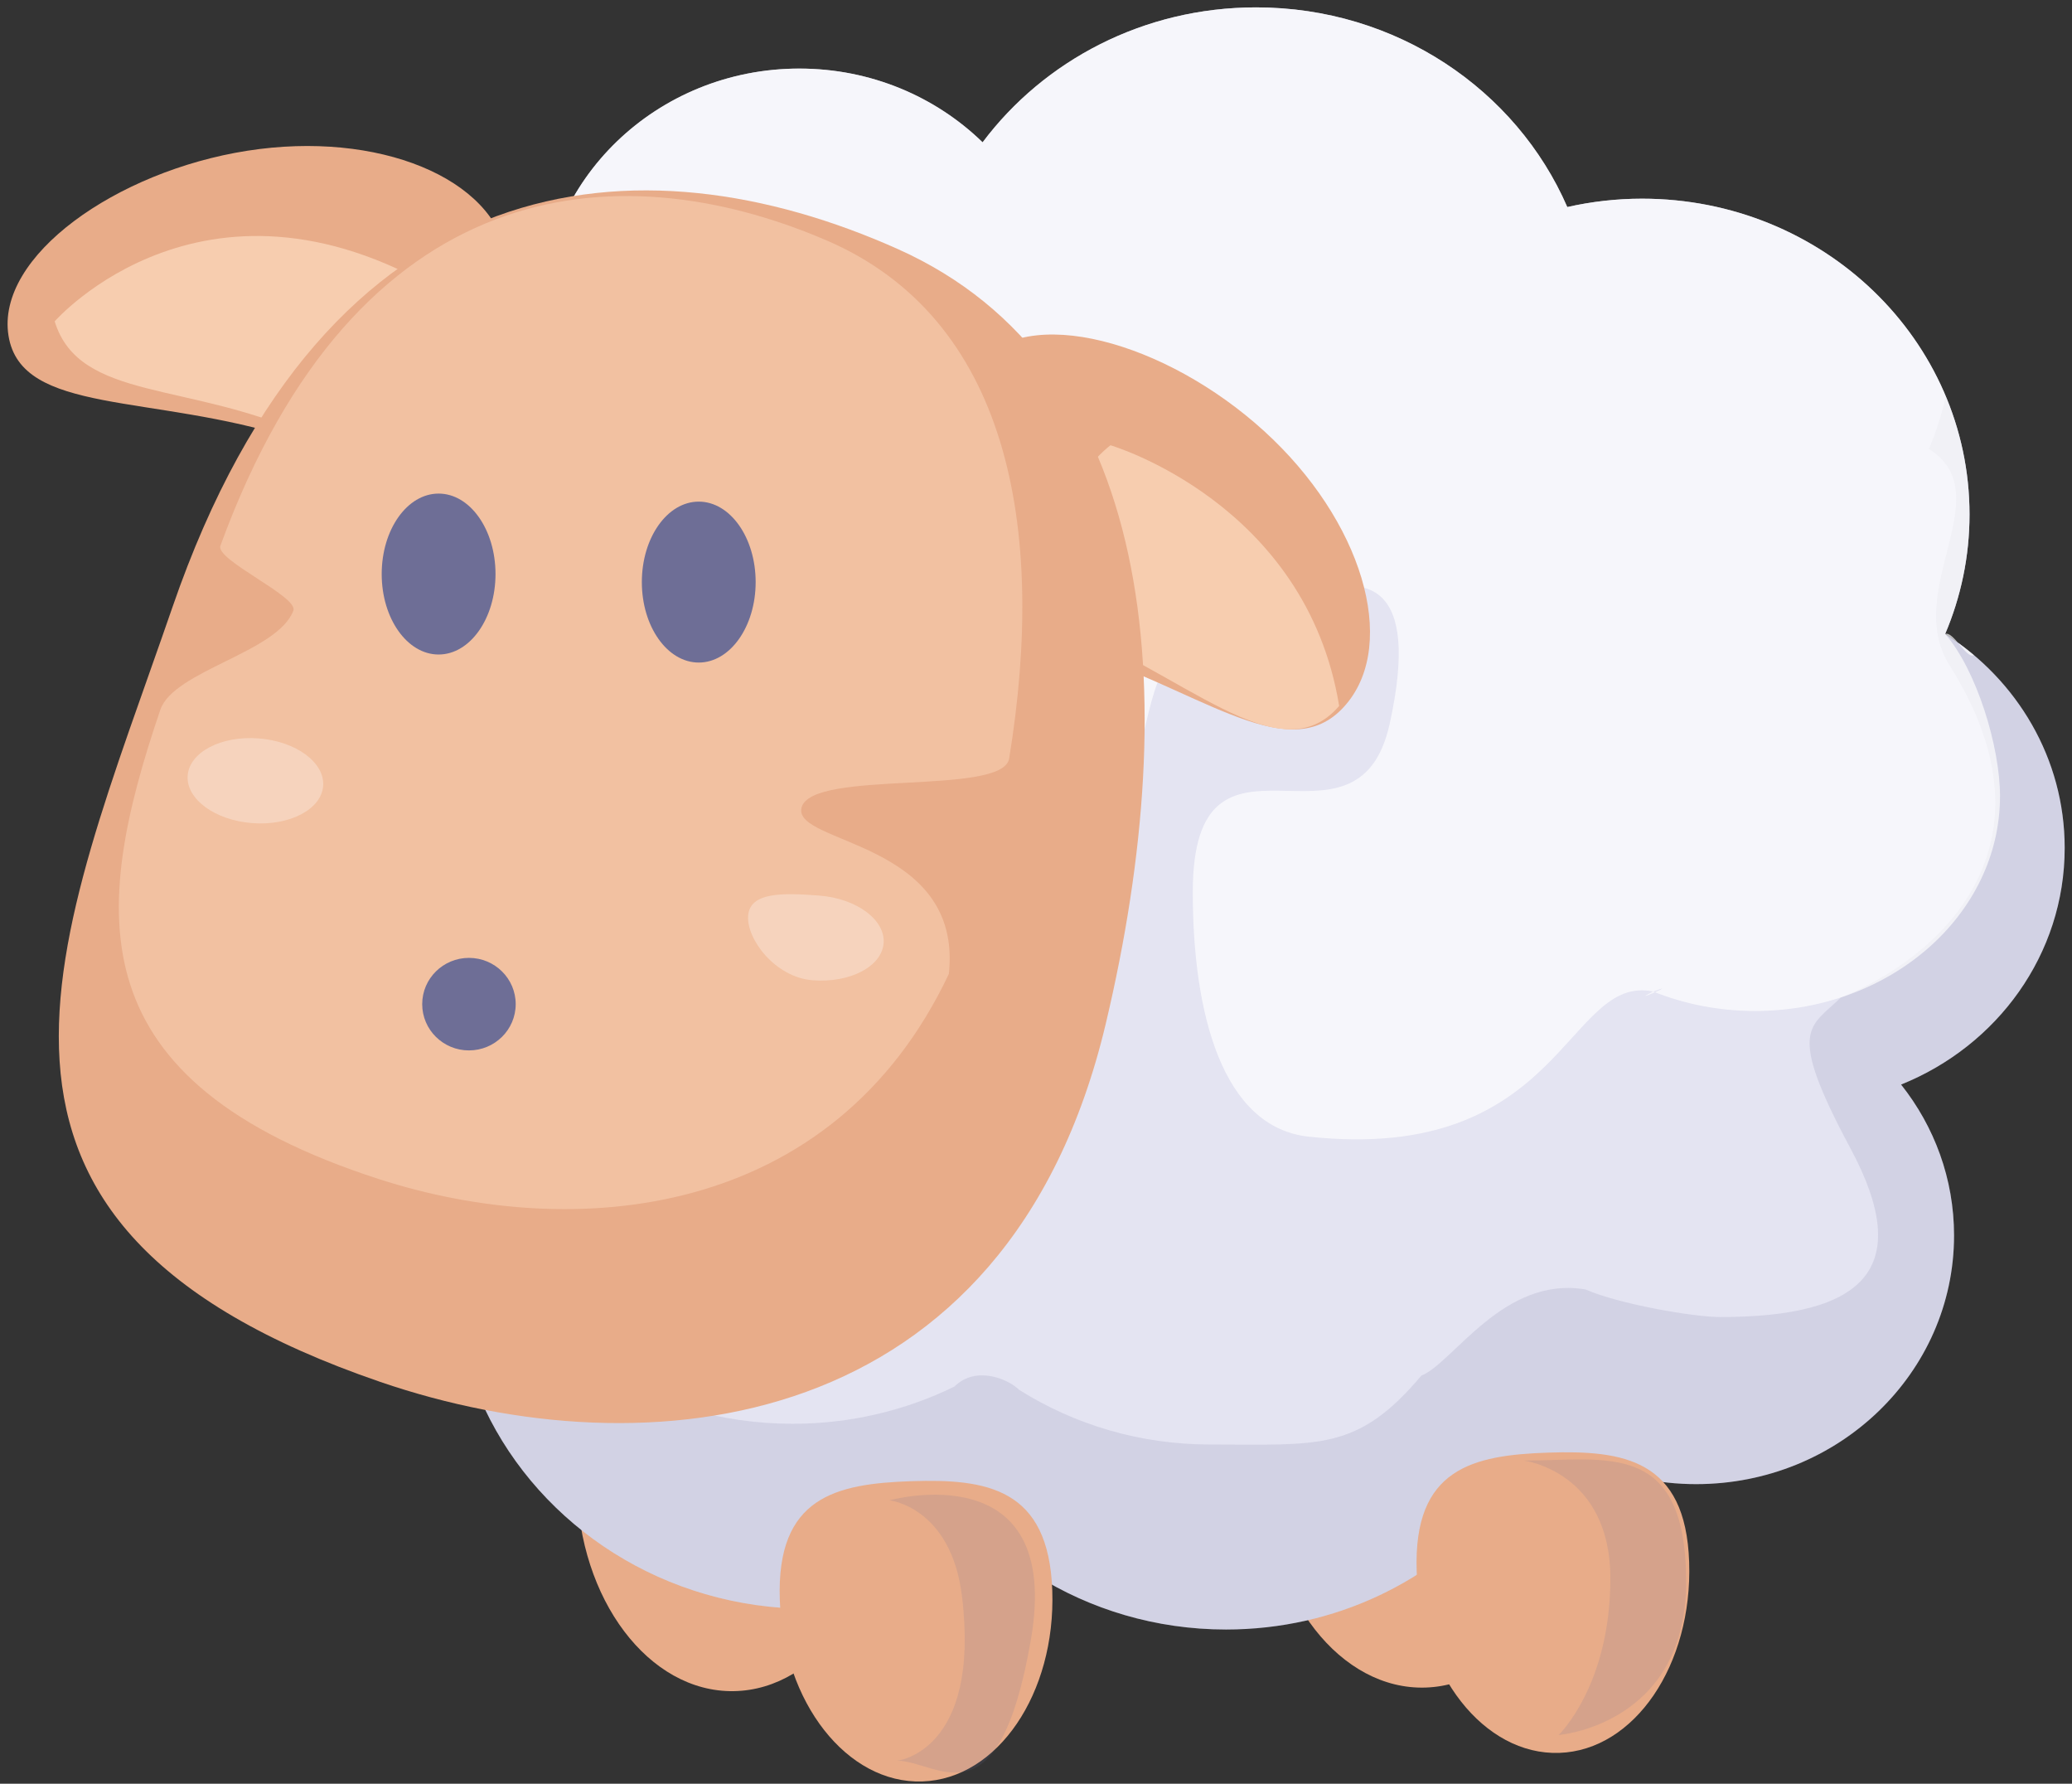 <svg xmlns:xlink="http://www.w3.org/1999/xlink" xmlns="http://www.w3.org/2000/svg" version="1.1" viewBox="0 0 244 210" height="210px" width="244px">
    
    <rect x="0" y="0" width="244" height="210" fill="#333333" stroke="none"/>
    
    <title>绵羊</title>
    <desc>Created with Sketch.</desc>
    <defs></defs>
    <g fill-rule="evenodd" fill="none" stroke-width="1" stroke="none" id="Page-1">
        <g fill-rule="nonzero" id="绵羊">
            <path fill="#E8AC89" id="Shape" d="M59.729,30.328 C61.225,39.687 49.38,56.4 34.542,51.641 C17.898,46.306 2.498,48.881 1.001,39.521 C-0.495,30.161 13.717,20.157 29.124,17.747 C44.532,15.335 58.233,20.968 59.729,30.328 Z"></path>
            <path fill="#F7CDAF" id="Shape" d="M54.644,42.392 C54.235,39.447 57.435,37.807 53.285,35.194 C24.562,17.101 6.44,37.834 6.44,37.834 C9.339,47.297 22.398,44.855 36.44,51.377 C43.852,54.821 50.436,49.724 54.644,42.392 Z"></path>
            <path fill="#E8AC89" id="Shape" d="M104.095,174.123 C104.304,187.769 96.38,198.954 86.397,199.103 C76.414,199.252 68.151,188.309 67.942,174.664 C67.734,161.018 75.746,160.371 85.729,160.221 C95.712,160.073 103.885,160.476 104.095,174.123 Z"></path>
            <path fill="#E8AC89" id="Shape" d="M148.984,174.58 C149.445,188.221 157.909,199.01 167.888,198.681 C177.866,198.35 185.582,187.022 185.121,173.382 C184.658,159.742 176.391,158.539 166.414,158.869 C156.434,159.201 148.524,160.94 148.984,174.58 Z"></path>
            <path fill="#E4E4F2" id="Shape" d="M243.138,99.83 C243.138,89.301 237.541,80.037 229.064,74.638 C230.907,70.297 231.932,65.547 231.932,60.566 C231.932,40.037 214.666,23.391 193.366,23.391 C190.337,23.391 187.393,23.739 184.565,24.375 C178.566,10.567 164.419,0.869 147.917,0.869 C134.659,0.869 122.929,7.134 115.712,16.756 C110.207,11.397 102.571,8.075 94.129,8.075 C77.355,8.075 63.755,21.181 63.755,37.351 C63.755,37.677 63.769,37.998 63.78,38.322 C44.185,53.807 31.89,76.093 31.89,100.864 C31.89,132.383 41.427,152.917 57.086,165.863 C63.672,179.748 78.282,189.41 95.261,189.41 C102.122,189.41 108.591,187.824 114.307,185.026 C116.821,185.206 119.366,185.335 121.939,185.421 C128.392,189.481 136.096,191.847 144.377,191.847 C157.256,191.847 168.748,186.139 176.287,177.204 C180.049,175.697 183.655,173.985 187.1,172.077 C190.949,173.775 195.225,174.731 199.736,174.731 C216.511,174.731 230.11,161.624 230.11,145.457 C230.11,138.772 227.783,132.614 223.871,127.687 C235.186,123.141 243.138,112.382 243.138,99.83 Z"></path>
            <g fill="#6E6E96" transform="translate(31, 46)" opacity="0.15" id="Group">
                <g id="Shape">
                    <path d="M212.138,53.83 C212.138,43.301 206.541,34.037 198.064,28.638 C199.907,24.297 200.932,19.547 200.932,14.566 C200.932,9.649 199.932,4.96 198.131,0.663 C197.652,2.798 196.99,4.868 196.149,6.851 C204.628,12.25 192.965,23.445 198.6,32.374 C212.14,53.831 197.088,66.889 185.777,71.434 C182.174,75.001 179.26,74.949 186.913,89.204 C194.579,103.481 188.372,109.058 171.597,109.058 C168.389,109.058 159.576,107.514 155.727,105.814 C146.067,104.153 140.139,114.451 136.378,115.959 C128.839,124.892 124.346,124.063 111.466,124.063 C103.186,124.063 95.483,121.696 89.028,117.636 C87.698,116.322 83.91,114.754 81.395,117.241 C75.679,120.038 69.209,121.625 62.349,121.625 C45.37,121.625 30.761,111.965 24.174,98.08 C12.633,88.538 4.424,74.865 0.902,55.724 C1.074,86.753 10.573,107.041 26.089,119.87 C32.676,133.754 47.285,143.416 64.264,143.416 C71.124,143.416 77.594,141.83 83.31,139.032 C85.825,139.212 88.369,139.341 90.943,139.427 C97.397,143.487 105.1,145.853 113.381,145.853 C126.261,145.853 137.752,140.145 145.291,131.21 C149.053,129.704 152.66,127.991 156.104,126.083 C159.954,127.781 164.23,128.737 168.741,128.737 C185.516,128.737 199.116,115.63 199.116,99.463 C199.116,92.778 196.788,86.621 192.876,81.693 C204.186,77.141 212.138,66.382 212.138,53.83 Z"></path>
                </g>
            </g>
            <path opacity="0.68" fill="#FFFFFF" id="Shape" d="M229.064,74.637 C230.045,74.276 231.53,77.594 232.458,77.145 C231.386,76.24 230.256,75.397 229.064,74.637 C230.909,70.296 231.932,65.546 231.932,60.565 C231.932,40.036 214.666,23.39 193.368,23.39 C190.339,23.39 187.394,23.738 184.565,24.374 C178.566,10.566 164.419,0.868 147.917,0.868 C134.659,0.868 122.927,7.133 115.712,16.755 C110.207,11.396 102.572,8.072 94.13,8.072 C77.356,8.072 63.756,21.179 63.756,37.349 C63.756,37.675 63.772,37.996 63.781,38.32 C57.468,43.308 51.919,49.006 47.288,55.262 C47.306,82.459 56.358,100.185 71.214,111.363 C77.468,123.363 91.341,131.716 107.465,131.716 C113.98,131.716 120.124,130.345 125.551,127.928 C127.939,128.08 134.59,79.285 137.033,79.358 C138.455,80.172 170.93,52.039 163.66,85.179 C159.83,102.634 140.463,82.207 140.463,105.047 C140.463,119.207 143.891,132.721 154.108,133.82 C184.085,137.051 184.405,114.632 194.678,116.733 C198.248,115.432 191.408,118.382 194.678,116.733 C198.332,118.203 202.395,119.026 206.678,119.026 C222.61,119.026 235.523,107.701 235.523,93.725 C235.526,87.953 232.778,78.898 229.064,74.637 Z"></path>
            <path fill="#E8AC89" id="Shape" d="M157.971,83.525 C151.278,90.299 140.584,80.723 125.651,76.263 C97.317,67.805 108.754,49.18 115.447,42.402 C122.14,35.624 138.738,40.93 149.892,51.717 C161.047,62.505 164.667,76.747 157.971,83.525 Z"></path>
            <path fill="#F7CDAF" id="Shape" d="M123.868,73.218 C139.423,79.012 150.614,91.355 157.7,83.114 C153.796,59.174 130.771,52.422 130.771,52.422 C130.771,52.422 122.952,58.079 121.386,72.223 C122.181,72.563 123.004,72.897 123.868,73.218 Z"></path>
            <path fill="#E8AC89" id="Shape" d="M166.829,184.973 C167.239,197.085 174.755,206.665 183.616,206.373 C192.474,206.078 199.325,196.019 198.917,183.909 C198.507,171.798 191.165,170.729 182.306,171.021 C173.445,171.32 166.42,172.862 166.829,184.973 Z"></path>
            <path fill="#E8AC89" id="Shape" d="M91.829,188.337 C92.24,200.448 99.755,210.028 108.616,209.736 C117.475,209.441 124.324,199.383 123.918,187.274 C123.508,175.163 116.167,174.093 107.308,174.385 C98.447,174.683 91.42,176.227 91.829,188.337 Z"></path>
            <path fill="#E8AC89" id="Shape" d="M105.729,29.323 C136.069,42.896 139.588,81.112 130.2,120.589 C118.676,169.024 76.255,173.489 44.793,162.7 C-9.638,144.036 6.65,111.095 20.324,71.44 C38.578,18.501 75.388,15.752 105.729,29.323 Z"></path>
            <path opacity="0.64" fill="#F7CDAF" id="Shape" d="M97.292,28.285 C118.668,37.452 123.325,61.913 118.837,89.305 C118.108,93.76 95.574,90.521 94.393,95.078 C93.266,99.425 113.409,98.942 111.74,114.653 C98.06,143.614 67.634,146.261 44.615,138.815 C9.042,127.311 10.683,107.649 18.88,83.565 C20.454,78.942 32.707,76.81 34.547,71.887 C35.162,70.241 25.341,65.928 25.954,64.252 C41.956,20.479 72.439,17.628 97.292,28.285 Z"></path>
            <ellipse ry="5.447" rx="5.505" cy="118.221" cx="55.224" fill="#6E6E96" id="Oval"></ellipse>
            <ellipse ry="9.473" rx="6.701" cy="67.584" cx="51.65" fill="#6E6E96" id="Oval"></ellipse>
            <ellipse ry="9.473" rx="6.701" cy="68.531" cx="82.285" fill="#6E6E96" id="Oval"></ellipse>
            <path opacity="0.15" fill="#6E6E96" id="Shape" d="M105.629,207.295 C105.629,207.295 115.508,206.29 113.283,187.938 C112.007,177.424 104.749,176.633 104.749,176.633 C104.749,176.633 125.249,170.924 121.39,193.102 C117.533,215.277 110.445,207.295 105.629,207.295 Z"></path>
            <path opacity="0.15" fill="#6E6E96" id="Shape" d="M179.436,171.956 C179.436,171.956 189.637,173.219 189.637,185.836 C189.637,198.453 183.541,204.27 183.541,204.27 C183.541,204.27 198.562,203.082 198.562,186.256 C198.563,169.433 189.194,171.956 179.436,171.956 Z"></path>
            <path opacity="0.3" fill="#FFFFFF" id="Shape" d="M104.054,111.043 C103.84,113.796 100.096,115.751 95.691,115.409 C91.286,115.066 87.888,110.557 88.102,107.805 C88.316,105.053 92.06,105.097 96.465,105.439 C100.87,105.781 104.267,108.289 104.054,111.043 Z"></path>
            <ellipse ry="8" rx="5" cy="91.92" cx="30.077" transform="translate(30.077, 91.92) rotate(-85.561) translate(-30.077, -91.92)" opacity="0.3" fill="#FFFFFF" id="Oval"></ellipse>
        </g>
    </g>
</svg>